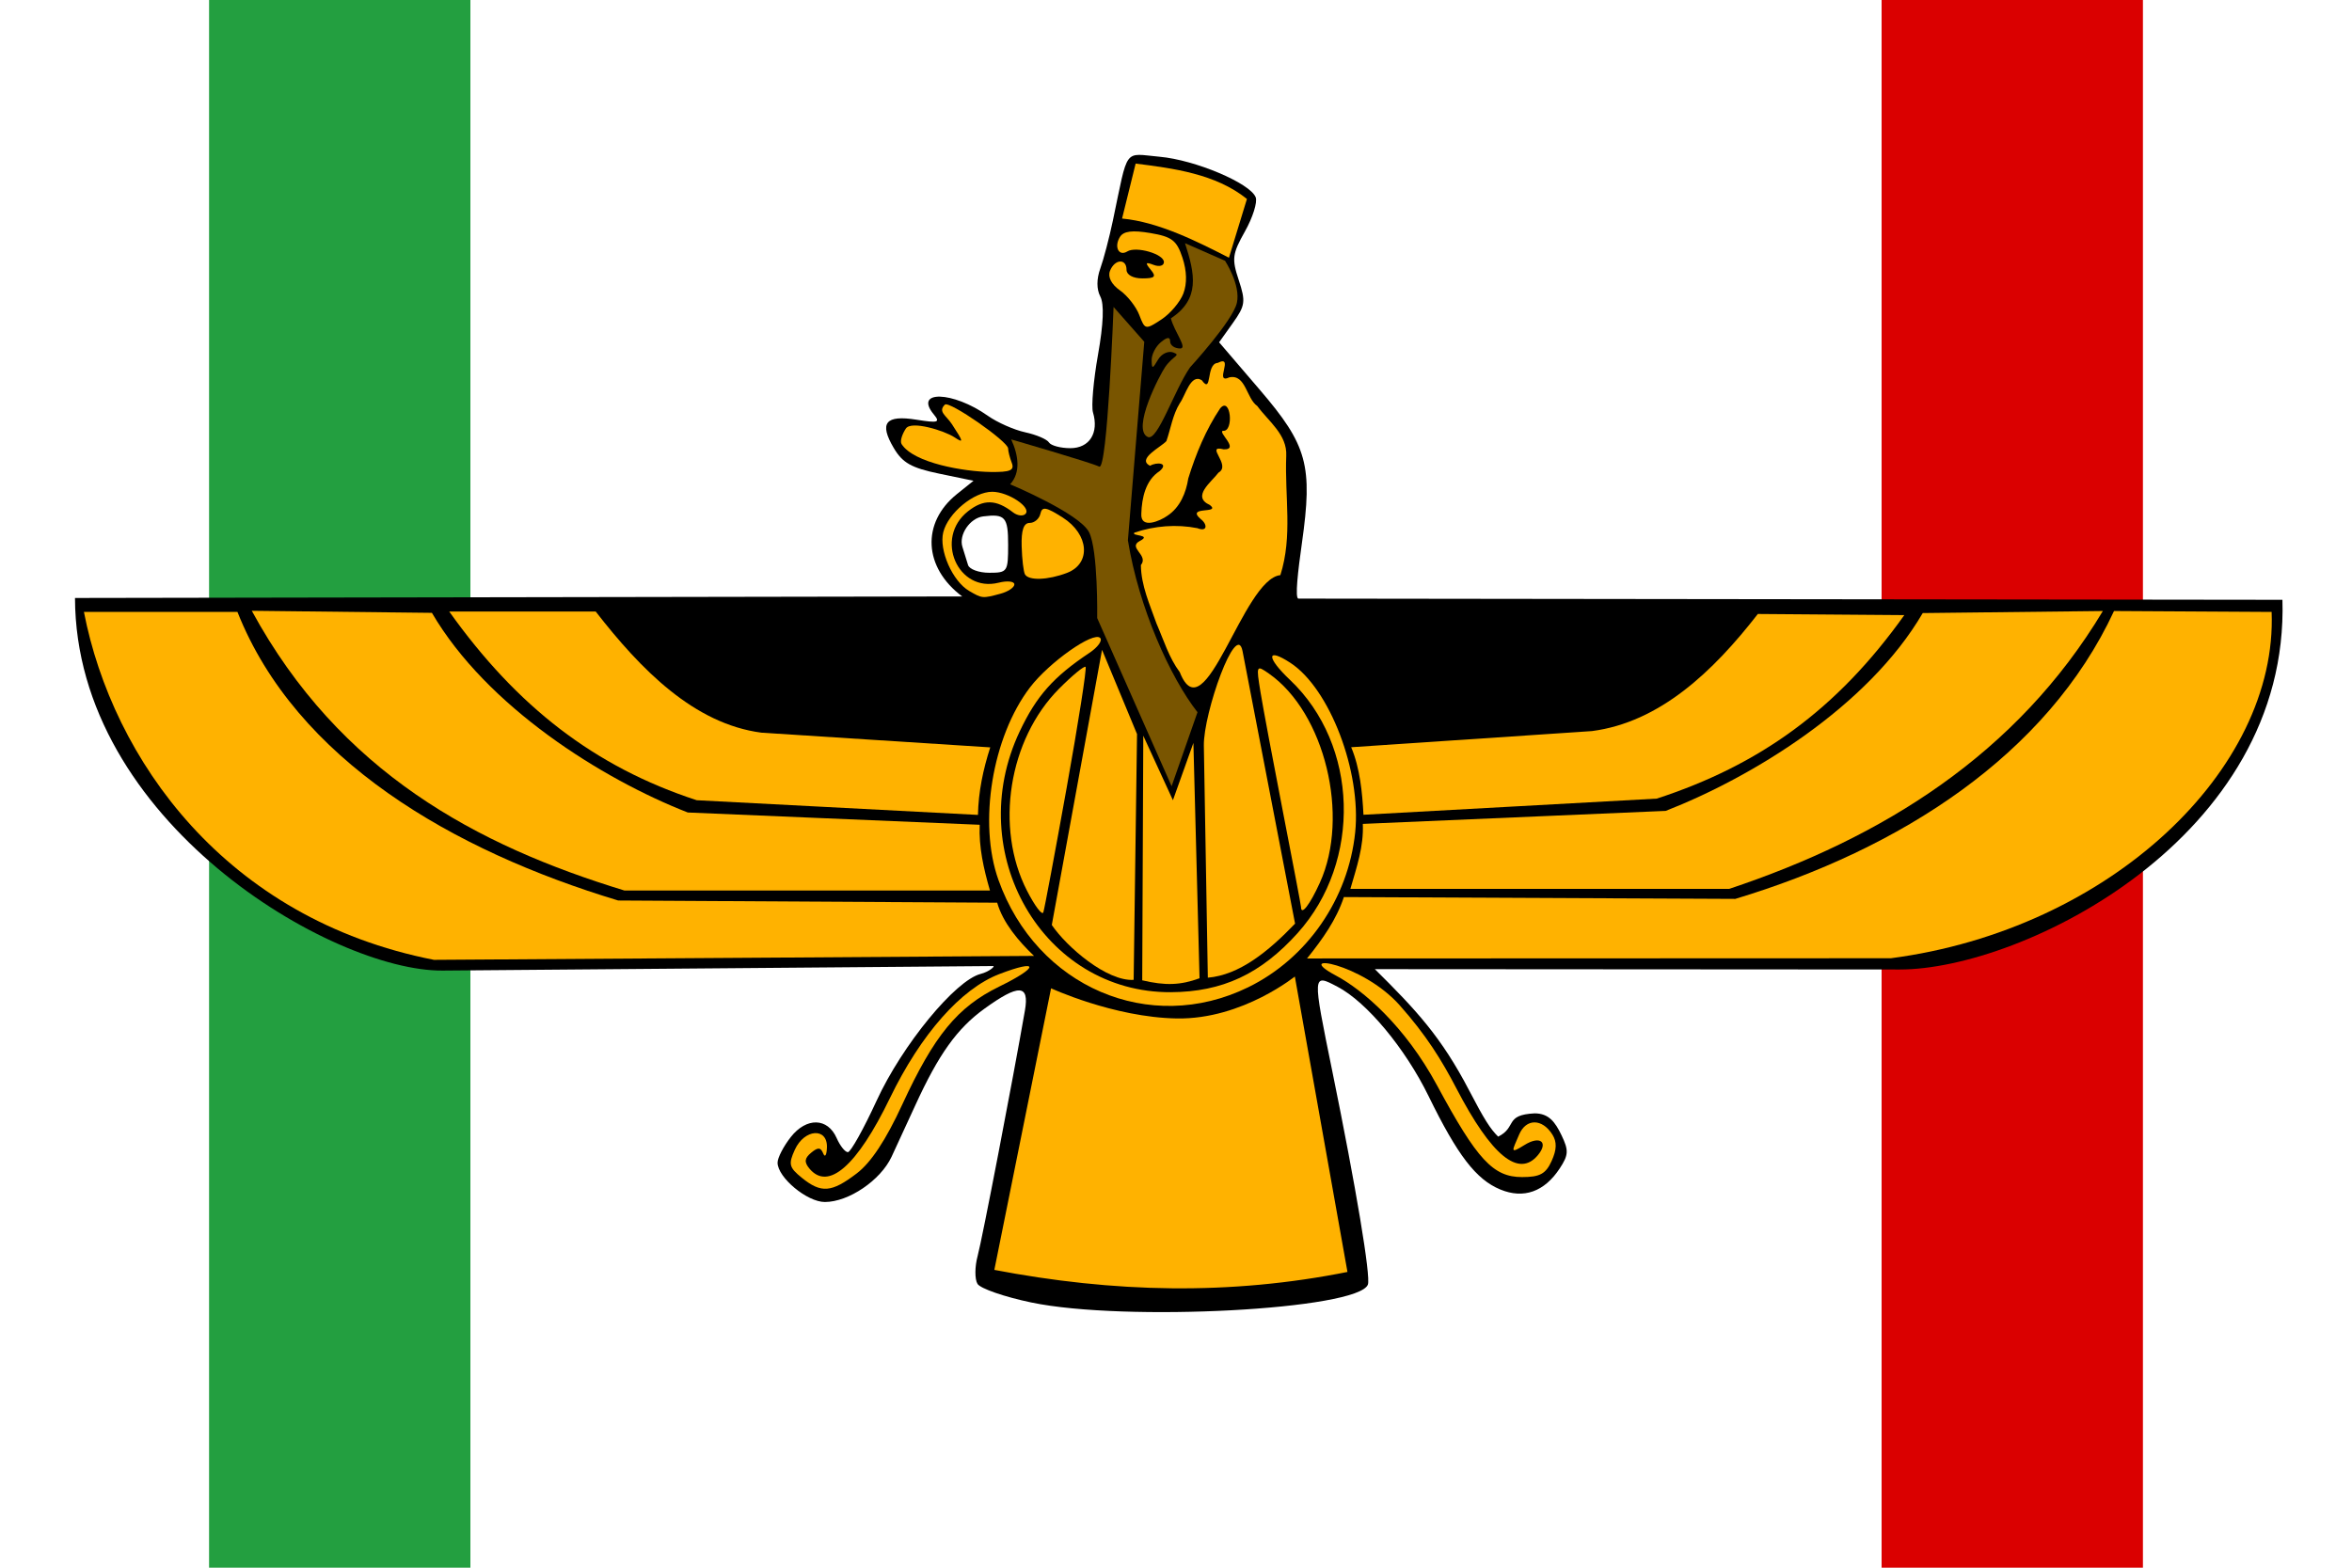 <?xml version="1.0" encoding="UTF-8" standalone="no"?>
<!-- Created with Inkscape (http://www.inkscape.org/) -->

<svg
   width="900"
   height="600"
   id="svg1945"
   sodipodi:version="0.32"
   inkscape:version="1.1.1 (3bf5ae0d25, 2021-09-20)"
   version="1.0"
   sodipodi:docname="khwarezm.svg"
   xmlns:inkscape="http://www.inkscape.org/namespaces/inkscape"
   xmlns:sodipodi="http://sodipodi.sourceforge.net/DTD/sodipodi-0.dtd"
   xmlns="http://www.w3.org/2000/svg"
   xmlns:svg="http://www.w3.org/2000/svg"
   xmlns:rdf="http://www.w3.org/1999/02/22-rdf-syntax-ns#"
   xmlns:cc="http://creativecommons.org/ns#"
   xmlns:dc="http://purl.org/dc/elements/1.1/">
  <defs
     id="defs1947" />
  <sodipodi:namedview
     id="base"
     pagecolor="#ffffff"
     bordercolor="#666666"
     borderopacity="1.0"
     gridtolerance="10000"
     guidetolerance="10"
     objecttolerance="10"
     inkscape:pageopacity="0.0"
     inkscape:pageshadow="2"
     inkscape:zoom="0.90273968"
     inkscape:cx="449.74206"
     inkscape:cy="299.64341"
     inkscape:document-units="px"
     inkscape:current-layer="layer1"
     height="600px"
     width="900px"
     inkscape:window-width="1067"
     inkscape:window-height="770"
     inkscape:window-x="421"
     inkscape:window-y="49"
     showguides="true"
     inkscape:guide-bbox="true"
     inkscape:pagecheckerboard="0"
     showgrid="false"
     inkscape:window-maximized="0" />
  <g
     inkscape:label="Layer 1"
     inkscape:groupmode="layer"
     id="layer1">
    <rect
       style="opacity:1;fill:white;fill-opacity:1;stroke:none;stroke-width:371.877;stroke-linecap:butt;stroke-linejoin:round;stroke-miterlimit:4;stroke-dasharray:none;stroke-opacity:1"
       id="rect1954"
       width="900"
       height="600"
       x="0"
       y="0" />
    <rect
       style="opacity:1;fill:#da0000;fill-opacity:1;stroke:none;stroke-width:371.877;stroke-linecap:butt;stroke-linejoin:round;stroke-miterlimit:4;stroke-dasharray:none;stroke-opacity:1"
       id="rect5125"
       width="100"
       height="600"
       x="720"
       y="0" />
    <rect
       style="opacity:1;fill:#239f40;fill-opacity:1;stroke:none;stroke-width:371.877;stroke-linecap:butt;stroke-linejoin:round;stroke-miterlimit:4;stroke-dasharray:none;stroke-opacity:1"
       id="rect5123"
       width="100"
       height="600"
       x="80"
       y="0" />
    <path
       style="fill:black;fill-opacity:1"
       d="M 573.28,435.026 C 580.569,431.393 575.531,426.698 587.217,426.116 C 592.667,426.116 595.091,429.421 597.542,434.536 C 600.309,440.309 600.215,442.031 596.852,447.163 C 590.977,456.13 583.03,458.957 574.098,455.257 C 564.809,451.41 557.75,442.215 546.633,419.483 C 537.698,401.211 523,383.55 511.846,377.683 C 502.132,372.573 502.142,372.413 509.807,409.969 C 518.894,454.494 524.584,488.625 523.424,491.647 C 519.741,501.245 430.499,505.99 394.612,498.495 C 384.397,496.362 375.143,493.162 374.049,491.384 C 372.955,489.607 372.979,484.779 374.104,480.655 C 375.815,474.378 387.508,413.663 392.195,386.721 C 393.938,376.697 389.841,376.537 376.623,386.112 C 366.208,393.657 359.166,403.518 350.218,423.083 C 347.22,429.64 343.147,438.476 341.168,442.717 C 336.957,451.74 324.72,460.042 315.631,460.042 C 308.829,460.042 297.542,450.64 297.542,444.973 C 297.542,443.123 299.811,438.724 302.586,435.197 C 308.598,427.553 316.714,427.74 320.163,435.601 C 321.457,438.552 323.384,440.966 324.445,440.966 C 325.505,440.966 330.446,432.114 335.424,421.295 C 345.239,399.963 365.588,375.168 375.276,372.737 C 378.404,371.952 381.008,369.729 379.992,369.738 L 169.377,371.468 C 127.078,371.815 28.921,314.381 28.697,228.861 L 368.184,228.277 C 353.368,217.205 352.491,200.072 366.178,189.092 L 372.518,184.006 L 359.346,181.272 C 348.732,179.068 345.361,177.161 341.988,171.45 C 336.324,161.861 338.83,158.734 350.662,160.626 C 358.998,161.958 359.875,161.692 357.311,158.602 C 349.557,149.26 364.582,149.649 378.006,159.138 C 381.618,161.691 388.048,164.532 392.295,165.452 C 396.542,166.372 400.629,168.114 401.378,169.325 C 402.126,170.536 405.821,171.526 409.59,171.526 C 416.898,171.526 420.571,165.697 418.229,157.816 C 417.547,155.521 418.414,145.595 420.155,135.76 C 422.25,123.927 422.548,116.391 421.035,113.487 C 419.575,110.686 419.576,106.805 421.036,102.757 C 422.295,99.27 424.454,91.052 425.834,84.494 C 431.847,55.932 429.79,58.753 443.705,59.986 C 457.278,61.189 478.422,70.114 480.494,75.514 C 481.214,77.389 479.374,83.242 476.406,88.522 C 471.539,97.182 471.304,99.01 474.005,107.193 C 476.719,115.418 476.509,116.95 471.748,123.637 L 466.497,131.01 L 482.064,149.182 C 500.29,170.457 502.39,178.111 498.177,207.9 C 496.7,218.346 495.428,229.101 496.858,229.103 L 873.381,229.56 C 876.085,320.792 773.718,371.083 726.972,371.053 L 526.096,370.924 C 541.929,386.582 551.549,396.918 562.199,417.381 C 567.936,428.403 570.256,432.052 573.28,435.026 z "
       id="path5473"
       sodipodi:nodetypes="ccssssssssssssssssssssssscccccsssssssssssssssscccsscscsc" />
    <path
       style="fill:#ffb200;fill-opacity:1;fill-rule:evenodd;stroke:none;stroke-width:1px;stroke-linecap:butt;stroke-linejoin:miter;stroke-opacity:1"
       d="M 32.115,234.204 L 90.862,234.204 C 113.316,290.862 173.368,325.587 236.554,344.648 L 381.577,345.488 C 383.755,353.117 389.715,360.186 395.676,365.854 L 166.057,367.363 C 86.162,351.697 43.081,290.601 32.115,234.204 z "
       id="path2048"
       sodipodi:nodetypes="ccccccc" />
    <path
       style="fill:#ffb200;fill-opacity:1;fill-rule:evenodd;stroke:none;stroke-width:1px;stroke-linecap:butt;stroke-linejoin:miter;stroke-opacity:1"
       d="M 96.345,233.77 L 165.274,234.554 C 186.273,270.496 230.372,298.15 263.185,310.966 L 374.89,315.666 C 374.514,324.189 376.38,332.432 378.807,340.815 L 238.903,340.815 C 182.507,323.582 130.026,295.65 96.345,233.77 z "
       id="path2050"
       sodipodi:nodetypes="ccccccc" />
    <path
       style="fill:#ffb200;fill-opacity:1;fill-rule:evenodd;stroke:none;stroke-width:1px;stroke-linecap:butt;stroke-linejoin:miter;stroke-opacity:1"
       d="M 171.89,234.037 L 227.937,234.037 C 245.17,256.23 265.535,277.023 291.384,280.418 L 378.921,286.041 C 376.234,294.377 374.387,302.993 374.221,311.889 L 266.585,306.266 C 227.42,293.473 197.739,270.329 171.89,234.037 z "
       id="path2052"
       sodipodi:nodetypes="ccccccc" />
    <path
       style="fill:#ffb200;fill-opacity:1;fill-rule:evenodd;stroke:none;stroke-width:1px;stroke-linecap:butt;stroke-linejoin:miter;stroke-opacity:1"
       d="M 869.248,234.204 L 808.935,233.854 C 783.347,288.945 727.212,324.971 664.026,344.031 L 514.24,343.331 C 511.361,352.004 506.101,359.417 500.141,366.83 L 723.556,366.747 C 807.368,355.781 871.598,294.517 869.248,234.204 z "
       id="path2939"
       sodipodi:nodetypes="ccccccc" />
    <path
       style="fill:#ffb200;fill-opacity:1;fill-rule:evenodd;stroke:none;stroke-width:1px;stroke-linecap:butt;stroke-linejoin:miter;stroke-opacity:1"
       d="M 804.668,233.854 L 735.739,234.637 C 714.74,270.579 670.208,297.534 637.394,310.35 L 521.487,315.33 C 521.862,323.993 519.156,331.815 516.73,340.198 L 661.676,340.198 C 720.423,320.616 771.77,288.684 804.668,233.854 z "
       id="path2941"
       sodipodi:nodetypes="ccccccc" />
    <path
       style="fill:#ffb200;fill-opacity:1;fill-rule:evenodd;stroke:none;stroke-width:1px;stroke-linecap:butt;stroke-linejoin:miter;stroke-opacity:1"
       d="M 728.689,235.42 L 672.642,234.987 C 655.41,257.18 635.044,276.407 609.196,279.802 L 517.036,285.985 C 520.423,294.041 521.289,303.358 521.735,311.834 L 633.995,305.65 C 673.159,292.856 702.841,271.713 728.689,235.42 z "
       id="path2943"
       sodipodi:nodetypes="ccccccc" />
    <path
       style="fill:#ffb200;fill-opacity:1"
       d="M 327.835,449.101 C 333.302,444.931 338.954,436.378 345.258,422.732 C 357.516,396.2 366.39,385.404 382.368,377.587 C 397.692,370.09 397.753,366.939 382.463,372.779 C 367.739,378.402 352.367,395.821 340.51,420.316 C 327.959,446.247 316.916,455.907 309.726,447.244 C 307.676,444.774 307.838,443.305 310.395,441.183 C 313,439.021 314.05,439.084 315.005,441.463 C 315.684,443.157 316.325,442.129 316.429,439.178 C 316.702,431.393 307.79,432.028 304.133,440.054 C 301.624,445.563 301.941,446.822 306.833,450.784 C 314.223,456.769 318.201,456.45 327.835,449.101 z "
       id="path5449" />
    <path
       style="fill:#ffb200;fill-opacity:1"
       d="M 477.631,377.852 C 500.206,366.807 515.94,344.009 518.569,318.534 C 520.963,295.338 508.822,263.551 493.811,253.716 C 484.558,247.653 484.455,251.54 493.637,260.235 C 519.867,285.074 521.21,329.682 496.553,357.106 C 482.452,372.789 467.746,379.645 447.997,379.743 C 399.164,379.986 368.179,326.466 390.201,279.915 C 396.615,266.358 403.081,259.072 416.861,249.877 C 420.086,247.725 421.941,245.154 420.984,244.163 C 418.433,241.52 401.453,253.488 394.128,263.092 C 379.669,282.049 374.276,314.962 382.055,336.772 C 396.667,377.736 439.893,396.315 477.631,377.852 z "
       id="path5403" />
    <path
       style="fill:#ffb200;fill-opacity:1"
       d="M 402.475,354.019 C 408.202,362.462 423.509,375.619 433.794,375.027 L 435.087,280.949 L 421.7,248.707 L 402.475,354.019 z "
       id="path5395"
       sodipodi:nodetypes="ccccc" />
    <path
       style="fill:#ffb200;fill-opacity:1"
       d="M 495.562,353.5 L 475.473,249.248 C 473.139,237.139 460.443,273.002 460.656,285.406 L 462.181,374.188 C 474.156,373.177 485.219,364.312 495.562,353.5 z "
       id="path5391"
       sodipodi:nodetypes="csscc" />
    <path
       style="fill:#ffb200;fill-opacity:1"
       d="M 408.169,301.477 C 412.643,276.56 415.897,255.752 415.399,255.238 C 414.902,254.724 410.342,258.479 405.265,263.584 C 385.947,283.006 380.59,316.714 392.978,340.891 C 395.982,346.753 398.799,350.477 399.238,349.166 C 399.676,347.854 403.696,326.395 408.169,301.477 z "
       id="path5343" />
    <path
       style="fill:#ffb200;fill-opacity:1"
       d="M 505.051,337.84 C 516.59,312.419 506.936,272.777 485.56,257.805 C 480.723,254.417 480.652,254.57 482.315,264.795 C 483.25,270.544 487.125,291.214 490.925,310.726 C 494.724,330.239 497.834,346.602 497.834,347.089 C 497.834,350.648 501.189,346.348 505.051,337.84 z "
       id="path5335" />
    <path
       style="fill:#ffb200;fill-opacity:1"
       d="M 489.94,220.121 C 494.699,205.101 491.564,190.234 492.185,174.471 C 492.61,166.358 485.431,161.306 481.112,155.403 C 476.893,152.479 476.734,143.173 470.476,144.411 C 464.233,147.276 472.625,135.544 465.939,138.895 C 461.306,139.226 463.977,151.216 459.879,145.533 C 455.582,142.813 453.603,151.436 451.46,154.312 C 448.701,158.788 447.977,164.122 446.327,168.815 C 444.351,171.075 434.799,175.673 440.08,178.26 C 442.534,176.764 447.467,177.086 443.728,180.31 C 438.348,183.768 436.919,190.6 436.729,196.572 C 436.335,202.711 443.953,199.391 446.744,197.37 C 451.554,194.189 453.849,188.593 454.703,183.095 C 457.605,173.715 461.42,164.476 466.896,156.296 C 470.953,151.445 472.241,165.308 468.028,164.88 C 465.654,165.166 474.581,172.138 468.288,171.974 C 460.697,170.113 471.393,177.982 466.262,180.887 C 463.629,184.429 455.771,190.081 462.966,193.283 C 467.427,196.843 453.5,193.482 459.453,198.66 C 462.067,200.629 462.122,203.716 458.171,202.146 C 450.209,200.574 441.745,201.237 434.08,203.864 C 432.628,205.226 441.032,204.54 436.18,207.031 C 431.305,209.603 439.714,212.401 436.568,216.272 C 436.63,224.088 439.995,231.434 442.56,238.694 C 445.297,244.96 447.307,251.744 451.445,257.259 C 461.094,281.725 475.553,221.543 489.94,220.121 z "
       id="path5201"
       sodipodi:nodetypes="cccccccccccccccccccccccccc" />
    <path
       style="fill:#ffb200;fill-opacity:1"
       d="M 439.415,185.833 C 440.226,184.521 441.962,183.448 443.273,183.448 C 444.585,183.448 444.994,184.521 444.184,185.833 C 443.373,187.144 441.637,188.217 440.326,188.217 C 439.014,188.217 438.604,187.144 439.415,185.833 z "
       id="path5199" />
    <path
       style="fill:#ffb200;fill-opacity:1"
       d="M 382.785,227.249 C 385.736,226.459 388.15,224.843 388.15,223.66 C 388.15,222.476 385.459,222.183 382.171,223.009 C 366.442,226.957 357.396,205.92 370.419,195.677 C 376.366,190.999 381.2,191.112 387.611,196.08 C 389.282,197.375 391.427,197.657 392.376,196.707 C 394.842,194.242 385.825,188.217 379.67,188.217 C 372.629,188.217 362.79,196.353 360.946,203.699 C 359.226,210.552 364.479,222.458 370.863,226.177 C 375.834,229.072 375.946,229.082 382.785,227.249 z "
       id="path5155" />
    <path
       style="fill:#ffb200;fill-opacity:1"
       d="M 408.262,219.274 C 417.616,215.717 416.753,204.503 406.629,198.06 C 400.254,194.003 398.743,193.75 398.109,196.634 C 397.685,198.562 395.84,200.139 394.009,200.139 C 391.705,200.139 390.76,202.893 390.94,209.081 C 391.083,213.999 391.65,218.827 392.2,219.811 C 393.588,222.292 400.973,222.045 408.262,219.274 z "
       id="path5153" />
    <path
       style="fill:white;fill-opacity:1"
       d="M 385.765,208.485 C 385.765,197.886 384.623,196.587 376.228,197.637 C 371.148,198.272 366.793,204.667 368.275,209.313 C 368.966,211.48 369.932,214.595 370.421,216.234 C 370.909,217.873 374.562,219.215 378.537,219.215 C 385.514,219.215 385.765,218.842 385.765,208.485 z "
       id="path5151" />
    <path
       style="fill:#ffb200;fill-opacity:1"
       d="M 387.156,177.145 C 386.391,175.152 385.765,172.681 385.765,171.655 C 385.765,168.976 363.192,153.284 361.567,154.862 C 358.785,157.565 362.046,158.977 364.269,162.369 C 368.779,169.253 368.797,169.712 365.21,167.353 C 361.37,164.828 348.733,160.877 346.642,164.004 C 345.327,165.971 344.259,168.806 344.997,169.965 C 349.659,177.281 369.058,180.501 379.007,180.639 C 386.595,180.743 388.263,180.028 387.156,177.145 z "
       id="path5143"
       sodipodi:nodetypes="csssssssc" />
    <path
       style="fill:#795500;fill-opacity:1"
       d="M 455.355,140.624 C 455.355,140.624 471.795,122.711 473.3,115.889 C 474.81,109.045 468.765,99.807 468.765,99.807 L 453.444,93.072 C 457.28,104.902 459.273,114.455 448.042,121.841 C 449.325,126.949 454.588,133.375 451.596,133.375 C 449.486,133.375 447.761,132.171 447.761,130.699 C 447.761,128.85 446.655,128.94 444.184,130.991 C 442.217,132.623 440.64,135.705 440.68,137.84 C 440.744,141.302 441.009,141.281 443.127,137.647 C 444.433,135.406 447.068,134.174 448.982,134.908 C 452.021,136.075 448.971,136.013 445.876,140.432 C 443.928,143.213 432.86,164.316 439.205,167.247 C 442.971,168.988 449.309,149.37 455.355,140.624 z "
       id="path5139"
       sodipodi:nodetypes="czcccssssssssc" />
    <path
       style="fill:#ffb200;fill-opacity:1"
       d="M 452.818,112.347 C 454.274,108.519 454.155,103.726 452.478,98.646 C 450.284,91.998 448.452,90.589 440.19,89.193 C 433.287,88.026 429.921,88.456 428.547,90.678 C 426.198,94.48 428.111,98.245 431.37,96.231 C 434.754,94.139 445.376,97.22 445.376,100.294 C 445.376,101.72 443.615,102.212 441.462,101.386 C 438.328,100.183 438.099,100.548 440.315,103.217 C 442.559,105.922 441.948,106.55 437.075,106.55 C 433.569,106.55 431.07,105.186 431.07,103.272 C 431.07,98.796 426.486,99.121 424.72,103.722 C 423.841,106.013 425.307,108.864 428.522,111.116 C 431.4,113.132 434.746,117.389 435.958,120.576 C 438.106,126.225 438.319,126.269 444.371,122.303 C 447.786,120.066 451.587,115.586 452.818,112.347 z "
       id="path5137" />
    <path
       style="fill:#ffb200;fill-opacity:1"
       d="M 581.301,434.232 C 578.666,440.448 577.475,441.899 583.378,438.213 C 589.28,434.527 592.649,437.089 588.49,442.101 C 581.172,450.918 570.723,442.367 557.312,416.587 C 551.666,405.734 545.745,396.151 535.548,384.696 C 521.147,368.517 493.931,364.194 511.205,373.385 C 521.51,378.868 537.624,392.66 549.888,415.404 C 565.256,443.902 571.374,450.504 582.418,450.504 C 589.25,450.504 591.481,449.292 593.729,444.358 C 595.718,439.991 595.802,437.057 594.018,434.224 C 590.107,428.013 583.936,428.017 581.301,434.232 z "
       id="path6758"
       sodipodi:nodetypes="csssssssssc" />
    <path
       style="fill:#ffb200;fill-rule:evenodd;stroke:black;stroke-width:1px;stroke-linecap:butt;stroke-linejoin:miter;stroke-opacity:1;fill-opacity:1"
       d="M 401.828,377.546 L 379.896,486.423 C 426.11,495.3 470.757,496.345 516.188,487.206 L 495.822,372.846 C 495.822,372.846 475.457,389.687 450.392,389.295 C 426.11,388.903 401.828,377.546 401.828,377.546 z "
       id="path3157"
       sodipodi:nodetypes="cccczc" />
    <path
       style="fill:#ffb200;fill-rule:evenodd;stroke:none;stroke-width:1px;stroke-linecap:butt;stroke-linejoin:miter;stroke-opacity:1;fill-opacity:1"
       d="M 437.48,281.58 L 437.076,375.196 C 445.953,377.285 451.697,377.084 459.008,374.413 L 456.658,284.334 L 448.825,306.266 L 437.48,281.58 z "
       id="path1934"
       sodipodi:nodetypes="cccccc" />
    <path
       style="fill:#795500;fill-rule:evenodd;stroke:none;stroke-width:1px;stroke-linecap:butt;stroke-linejoin:miter;stroke-opacity:1;fill-opacity:1"
       d="M 426.11,117.493 C 426.11,117.493 423.76,180.157 420.627,178.59 C 417.493,177.024 386.933,168.178 386.933,168.178 C 389.725,174.183 390.661,180.864 386.535,185.35 C 386.535,185.35 413.008,196.456 416.71,203.655 C 420.235,210.509 419.843,236.554 419.843,236.554 L 448.319,300.904 L 458.225,272.585 C 447.781,259.269 435.77,232.637 431.593,206.789 L 437.859,130.809 L 426.11,117.493 z "
       id="path1936"
       sodipodi:nodetypes="cscczcccccc" />
    <path
       style="fill:#ffb200;fill-rule:evenodd;stroke:none;stroke-width:1px;stroke-linecap:butt;stroke-linejoin:miter;stroke-opacity:1;fill-opacity:1"
       d="M 434.557,62.603 C 448.917,64.431 465.134,66.487 477.144,76.148 L 470.263,98.634 C 458.514,92.629 443.463,84.949 429.363,83.643 L 434.557,62.603 z "
       id="path1938"
       sodipodi:nodetypes="ccccc" />
  </g>
</svg>

